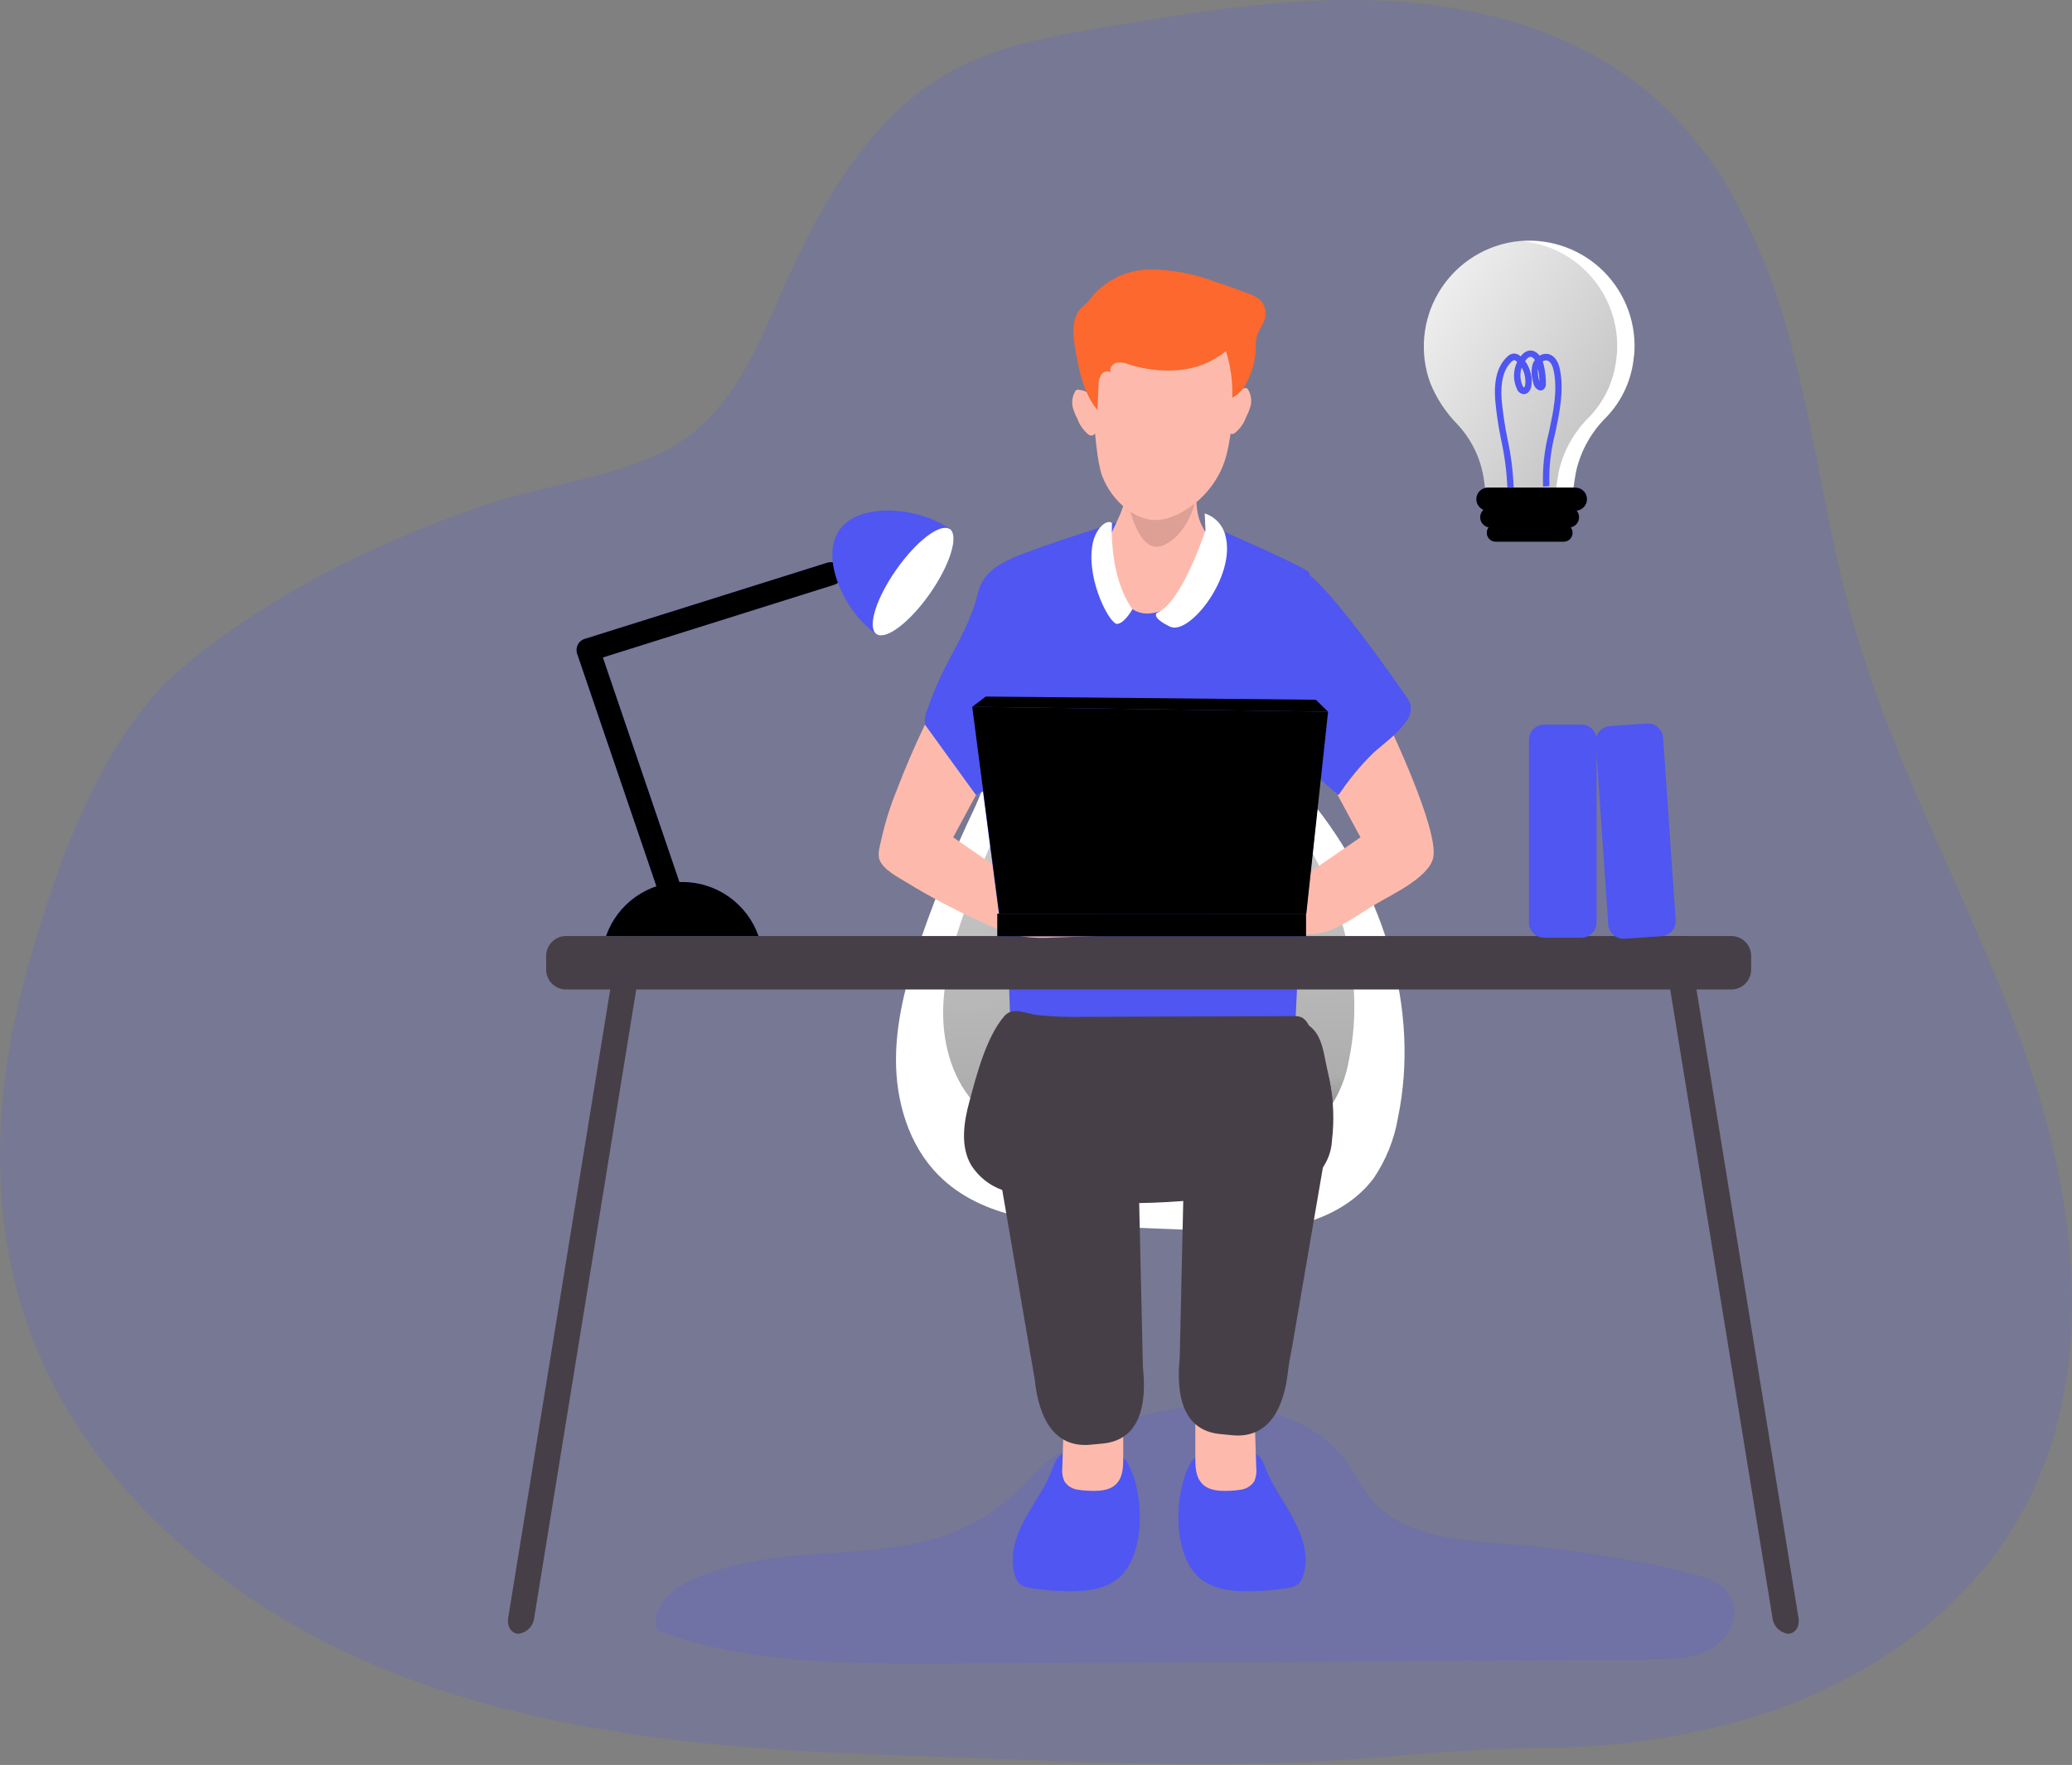<svg width="384" height="327" viewBox="0 0 384 327" fill="none" xmlns="http://www.w3.org/2000/svg">
<rect x="0" y="0" width="384" height="327" fill="#808080" stroke="none"/>
<g clip-path="url(#clip0)">
<path opacity="0.18" d="M320.85 35.81C317.151 29.24 312.41 23.313 306.812 18.262C293.592 6.563 275.681 1.252 258.051 0.211C240.421 -0.831 222.826 2.036 205.407 4.89C195.673 6.563 185.765 8.177 177.014 12.799C162.87 20.309 154.155 34.371 147.463 48.398C140.771 62.425 136.536 77.984 120.872 84.664C111.01 88.887 99.334 90.268 89.063 93.836C69.175 100.761 49.86 110.214 33.634 123.843C17.887 137.063 8.926 164.356 3.966 183.788C-0.994 203.219 -1.778 224.242 4.434 243.451C14.436 274.348 41.636 297.371 71.76 309.491C101.884 321.611 134.933 324.208 167.362 325.249C195.439 326.15 224.757 327.951 252.763 325.799C263.784 324.956 273.961 323.962 285.227 323.833C298.602 323.864 311.911 321.969 324.746 318.206C345.254 311.901 364.276 299.032 374.676 280.314C388.715 254.928 385.076 223.224 375.542 195.802C366.007 168.38 351.162 142.889 343.3 114.94C338.562 98.071 336.445 80.558 331.882 63.63C329.414 53.921 325.706 44.571 320.85 35.81Z" fill="#4F56F1"/>
<path opacity="0.18" d="M128.23 292.703C124.369 294.376 120.298 298.201 121.843 302.12C138.782 308.286 157.255 308.286 175.282 308.204C218.977 308.005 262.672 307.818 306.309 307.42C309.947 307.42 313.749 307.315 316.943 305.572C320.136 303.828 322.429 299.851 321.037 296.493C319.727 293.358 316.007 292.118 312.696 291.322C301.768 288.688 290.645 286.936 279.436 286.081C270.335 285.379 260.052 284.759 254.144 277.799C251.909 275.166 250.576 271.856 248.294 269.282C234.642 253.898 202.529 260.754 190.877 273.856C173.13 293.861 150.341 283.098 128.23 292.703Z" fill="#4F56F1"/>
<path d="M170.942 173.165C168.345 180.594 166.099 188.28 166.052 196.153C166.005 204.026 168.392 212.18 173.949 217.749C182.079 225.938 194.738 226.839 206.237 227.295L221.446 227.903C227.424 228.137 233.46 228.371 239.322 227.178C245.183 225.985 250.915 223.165 254.53 218.369C256.855 214.966 258.412 211.098 259.092 207.033C263.21 187.04 256.53 165.736 243.978 149.639C240.328 144.75 235.874 140.517 230.805 137.121C222.358 131.751 197.218 123.703 188.958 132.699C185.203 136.782 182.828 145.053 180.453 150.06C176.875 157.587 173.7 165.3 170.942 173.165Z" fill="white"/>
<path d="M178.745 168.907C176.64 174.92 174.826 181.132 174.791 187.508C174.756 193.884 176.686 200.47 181.179 204.974C187.753 211.56 198.001 212.321 207.29 212.695L219.609 213.186C224.432 213.568 229.282 213.368 234.057 212.59C238.795 211.619 243.416 209.349 246.317 205.465C248.207 202.72 249.469 199.593 250.014 196.305C253.348 180.126 247.943 162.905 237.789 149.885C234.839 145.926 231.234 142.5 227.131 139.753C220.299 135.413 199.967 128.909 193.287 136.174C190.257 139.484 188.327 146.176 186.42 150.212C183.53 156.302 180.969 162.543 178.745 168.907Z" fill="url(#paint0_linear)"/>
<path d="M193.451 275.553C192.281 277.588 190.982 279.542 189.871 281.589C188.174 284.771 187.005 288.526 188.128 291.943C188.285 292.537 188.605 293.076 189.052 293.498C189.649 293.919 190.348 294.174 191.076 294.235C193.441 294.606 195.83 294.801 198.224 294.82C201.499 294.82 205.032 294.434 207.466 292.235C212.344 287.801 212.017 276.886 209.221 271.528C208.95 270.846 208.483 270.26 207.879 269.844C207.275 269.427 206.561 269.199 205.828 269.188C203.617 268.758 201.357 268.636 199.113 268.826C196.598 269.107 195.931 269.715 195.053 272.113C194.611 273.3 194.075 274.45 193.451 275.553Z" fill="#4F56F1"/>
<path d="M199.873 276.02C200.46 276.125 201.055 276.184 201.651 276.196C203.476 276.278 205.547 276.266 206.846 274.968C208.144 273.669 208.168 271.762 208.168 269.996V263.14C208.168 258.613 203.933 259.233 200.61 259.794C199.838 259.886 199.1 260.163 198.458 260.601C197.288 261.526 197.159 263.21 197.112 264.684L196.878 271.902C196.775 272.767 196.905 273.643 197.253 274.441C197.542 274.885 197.928 275.258 198.382 275.531C198.836 275.805 199.346 275.972 199.873 276.02Z" fill="#FDBAAC"/>
<path d="M236.256 275.553C237.426 277.588 238.725 279.542 239.766 281.589C241.474 284.771 242.644 288.527 241.509 291.943C241.352 292.537 241.032 293.076 240.585 293.498C239.99 293.923 239.29 294.178 238.561 294.235C236.2 294.605 233.815 294.801 231.425 294.82C228.149 294.82 224.604 294.434 222.183 292.235C217.293 287.801 217.62 276.886 220.416 271.528C220.651 271.021 220.976 270.562 221.376 270.171C222.081 269.629 222.924 269.297 223.809 269.212C226.024 268.782 228.287 268.66 230.536 268.849C233.039 269.13 233.706 269.738 234.584 272.137C235.045 273.32 235.605 274.463 236.256 275.553Z" fill="#4F56F1"/>
<path d="M229.834 276.02C229.247 276.125 228.652 276.183 228.056 276.196C226.219 276.278 224.16 276.266 222.861 274.968C221.563 273.669 221.528 271.762 221.528 269.996V263.14C221.528 258.613 225.774 259.233 229.085 259.794C229.861 259.883 230.604 260.16 231.249 260.601C232.419 261.526 232.536 263.21 232.583 264.684L232.817 271.902C232.924 272.766 232.798 273.642 232.454 274.441C232.165 274.885 231.779 275.258 231.325 275.531C230.871 275.805 230.362 275.972 229.834 276.02Z" fill="#FDBAAC"/>
<path d="M226.605 98.41C226.605 98.41 240.877 104.587 242.55 105.991C244.048 107.243 239.988 192.924 239.672 197.112C239.357 201.301 216.521 201.967 206.647 200.084C200.059 198.742 193.612 196.784 187.391 194.234C187.391 194.234 184.267 105.733 186.221 104.154C188.175 102.575 207.045 96.737 207.045 96.737L226.605 98.41Z" fill="#4F56F1"/>
<path d="M179.658 204.085C178.593 207.992 177.95 212.391 179.985 215.877C181.342 218.012 183.371 219.634 185.753 220.486C188.12 221.321 190.586 221.844 193.088 222.042C208.418 223.791 223.932 222.949 238.982 219.551C241.082 219.264 243.053 218.374 244.656 216.989C245.986 215.364 246.757 213.354 246.855 211.256C247.747 203.822 246.208 196.299 242.468 189.812C242.209 189.281 241.803 188.834 241.299 188.525C240.814 188.311 240.282 188.222 239.754 188.268L200.809 188.397C197.982 188.467 195.153 188.362 192.339 188.081C190.152 187.824 187.66 186.431 186.092 188.303C182.758 192.211 180.968 199.218 179.658 204.085Z" fill="#473F47"/>
<path d="M179.658 204.085C178.593 207.992 177.95 212.391 179.985 215.877C181.342 218.012 183.371 219.634 185.753 220.486C188.12 221.321 190.586 221.844 193.088 222.042C208.418 223.791 223.932 222.949 238.982 219.551C241.082 219.264 243.053 218.374 244.656 216.989C245.986 215.364 246.757 213.354 246.855 211.256C247.747 203.822 246.208 196.299 242.468 189.812C242.209 189.281 241.803 188.834 241.299 188.525C240.814 188.311 240.282 188.222 239.754 188.268L200.809 188.397C197.982 188.467 195.153 188.362 192.339 188.081C190.152 187.824 187.66 186.431 186.092 188.303C182.758 192.211 180.968 199.218 179.658 204.085Z" fill="url(#paint1_linear)"/>
<path d="M226.067 265.69L228.348 265.913C235.25 266.603 238.035 260.718 238.725 253.816C238.889 252.377 239.228 250.927 239.474 249.499L244.024 222.99L246.13 210.706C246.341 209.466 246.563 208.238 246.762 206.998C247.37 203.395 246.282 199.92 245.592 196.305C245.183 194.117 244.656 191.766 242.971 190.315C241.287 188.865 238.959 188.736 236.783 188.631C231.004 188.373 225.143 188.104 219.515 189.45C219.169 189.494 218.85 189.66 218.615 189.918C218.457 190.215 218.404 190.557 218.463 190.889C218.872 196.387 219.749 201.839 219.632 207.337L218.638 251.512C217.936 258.379 219.165 265 226.067 265.69Z" fill="#473F47"/>
<path d="M204.483 267.445L202.143 267.668C195.252 268.358 192.456 262.473 191.766 255.571L184.337 212.286C183.741 208.846 183.238 205.535 182.98 202.037C182.695 199.672 182.774 197.278 183.214 194.936C183.442 193.767 183.934 192.665 184.651 191.715C185.369 190.764 186.294 189.989 187.356 189.45C188.478 189.023 189.665 188.794 190.865 188.771C194.816 188.513 198.784 188.701 202.693 189.333C204.097 189.452 205.447 189.931 206.612 190.725C207.764 191.845 208.575 193.269 208.951 194.831C210.121 198.2 211.631 201.921 211.291 205.524C211.012 207.825 210.879 210.143 210.893 212.461L211.233 227.786L211.806 252.857C211.794 252.997 211.794 253.138 211.806 253.278C212.566 260.098 211.338 266.72 204.483 267.445Z" fill="#473F47"/>
<path d="M324.535 177.107V179.634C324.537 180.119 324.443 180.6 324.258 181.048C324.074 181.497 323.802 181.904 323.46 182.248C323.118 182.591 322.711 182.864 322.263 183.05C321.815 183.236 321.335 183.331 320.85 183.331H104.903C104.418 183.331 103.938 183.236 103.49 183.05C103.042 182.864 102.635 182.591 102.293 182.248C101.951 181.904 101.679 181.497 101.495 181.048C101.31 180.6 101.216 180.119 101.218 179.634V177.107C101.218 176.13 101.606 175.193 102.297 174.502C102.988 173.811 103.925 173.422 104.903 173.422H320.85C321.827 173.422 322.765 173.811 323.456 174.502C324.147 175.193 324.535 176.13 324.535 177.107Z" fill="#473F47"/>
<path d="M257.361 134.255C257.361 134.255 266.626 153.558 265.632 158.822C264.942 162.531 257.841 165.783 255.033 167.468C252.225 169.152 249.406 171.223 246.493 172.369C243.58 173.516 240.257 173.071 237.298 172.978L222.089 172.486C221.364 172.486 220.393 172.217 220.393 171.48C220.393 171.047 220.767 170.708 221.13 170.463C222.268 169.67 223.588 169.179 224.967 169.035C228.253 168.827 231.5 168.206 234.63 167.187L252.132 155.137L247.908 147.311L257.361 134.255Z" fill="#FDBAAC"/>
<path d="M187.051 103.733C184.01 105.055 181.927 106.88 181.202 110.003C180.032 114.835 177.634 118.883 175.353 123.27C173.991 125.934 172.818 128.69 171.843 131.517C171.464 132.377 171.327 133.323 171.445 134.255C171.647 134.959 171.99 135.616 172.451 136.185C175.158 139.96 177.973 143.653 180.898 147.264C182.663 146.447 184.351 145.472 185.94 144.351C186.56 143.368 186.314 141.005 186.408 139.859C186.58 137.519 186.736 135.152 186.876 132.758L187.051 103.733Z" fill="#4F56F1"/>
<path d="M221.399 87.671C221.512 88.226 221.587 88.789 221.621 89.355C221.773 91.625 221.539 93.953 222.218 96.117C222.48 96.897 222.833 97.643 223.271 98.34C224.897 100.913 222.885 105.113 221.457 107.453C219.644 110.413 216.778 113.302 213.14 113.653C208.565 114.063 206.577 108.974 205.734 105.359C205.243 103.277 204.822 101.779 205.606 99.72C206.389 97.661 207.606 95.696 208.226 93.52C208.747 91.012 209.044 88.464 209.115 85.904C209.146 85.222 209.326 84.555 209.642 83.95C209.909 83.555 210.255 83.218 210.657 82.96C211.059 82.703 211.51 82.53 211.981 82.453C212.905 82.291 213.846 82.263 214.777 82.371C216.218 82.368 217.637 82.721 218.907 83.4C219.584 83.912 220.153 84.553 220.581 85.286C221.009 86.019 221.287 86.829 221.399 87.671Z" fill="#FDBAAC"/>
<path d="M208.706 91.519C208.706 91.519 210.566 103.16 215.514 101.066C220.463 98.972 221.668 92.291 221.668 92.291L208.706 91.519Z" fill="#DEA095"/>
<path d="M223.411 98.258C223.411 98.258 219.036 111.735 214.427 113.536C214.427 113.536 213.198 114.344 216.825 116.098C220.451 117.853 229.155 106.658 227.096 99.217C226.863 98.266 226.388 97.39 225.718 96.675C225.048 95.96 224.205 95.429 223.271 95.134L223.411 98.258Z" fill="white"/>
<path d="M206.085 96.948C206.085 96.948 205.419 106.634 209.864 112.87C209.864 112.87 208.448 115.467 207.068 115.595C205.688 115.724 201.511 107.769 202.389 101.452C202.798 97.813 205.302 96.035 206.085 96.948Z" fill="white"/>
<path d="M202.236 65.548C202.236 65.548 202.47 83.552 204.284 88.244C206.097 92.935 210.601 96.702 214.719 96.328C218.837 95.953 224.733 91.952 226.932 85.518C229.132 79.084 229.132 63.817 228.254 61.816C227.377 59.816 222.651 53.685 211.747 55.674C204.249 57.043 201.991 62.799 202.236 65.548Z" fill="#FDBAAC"/>
<path d="M257.712 124.919C259.233 127.072 260.309 128.628 260.566 128.991C260.963 129.483 261.26 130.047 261.444 130.652C261.512 131.206 261.465 131.769 261.306 132.304C261.147 132.84 260.879 133.336 260.52 133.764C258.893 136.103 256.495 137.694 254.401 139.613C252.044 141.946 249.931 144.513 248.096 147.276C246.675 146.261 245.38 145.083 244.235 143.766C243.138 142.934 242.279 141.828 241.745 140.559C241.211 139.29 241.021 137.902 241.193 136.536L240.983 121.445L240.866 113.899C240.866 112.601 239.193 106.728 240 105.71C241.919 103.312 252.447 117.573 257.712 124.919Z" fill="#4F56F1"/>
<path d="M199.955 72.216C199.822 72.176 199.679 72.176 199.546 72.216C199.416 72.3 199.311 72.418 199.241 72.556C198.766 73.401 198.605 74.387 198.785 75.34C198.982 76.124 199.281 76.879 199.674 77.586C200.074 78.734 200.788 79.747 201.733 80.511C201.923 80.647 202.156 80.71 202.388 80.686C202.557 80.657 202.713 80.575 202.833 80.452C203.44 79.735 203.757 78.817 203.722 77.879C203.975 76.567 203.733 75.209 203.044 74.065C202.697 73.548 202.241 73.114 201.707 72.794C201.173 72.475 200.575 72.277 199.955 72.216Z" fill="#FDBAAC"/>
<path d="M230.641 71.924C230.776 71.895 230.916 71.895 231.05 71.924C231.178 72.011 231.282 72.127 231.355 72.263C231.824 73.115 231.985 74.103 231.811 75.059C231.599 75.839 231.301 76.592 230.922 77.305C230.52 78.449 229.807 79.458 228.863 80.218C228.671 80.36 228.434 80.426 228.196 80.406C228.033 80.368 227.884 80.287 227.763 80.172C227.158 79.453 226.841 78.536 226.874 77.598C226.613 76.287 226.855 74.925 227.553 73.784C227.898 73.265 228.354 72.829 228.888 72.507C229.422 72.185 230.021 71.986 230.641 71.924Z" fill="#FDBAAC"/>
<path d="M199.148 63.887C198.774 61.547 198.692 58.845 200.318 57.125C200.657 56.762 201.066 56.47 201.417 56.119C201.768 55.768 202.307 55.054 202.763 54.516C204.123 53.043 205.778 51.873 207.62 51.081C209.463 50.289 211.451 49.893 213.455 49.919C217.455 49.999 221.412 50.763 225.154 52.176C227.26 52.863 229.35 53.608 231.425 54.411C232.231 54.665 232.976 55.083 233.612 55.639C234.063 56.138 234.366 56.752 234.488 57.413C234.61 58.074 234.546 58.756 234.303 59.383C233.952 60.377 233.226 61.219 232.934 62.226C232.759 63.02 232.688 63.834 232.723 64.647C232.65 66.81 232.081 68.927 231.062 70.836C230.499 72.051 229.56 73.052 228.383 73.69C228.476 70.767 228.08 67.85 227.213 65.057C224.734 67.057 221.717 68.278 218.544 68.566C215.385 68.838 212.203 68.476 209.185 67.502C208.449 67.184 207.636 67.087 206.846 67.221C206.085 67.432 205.477 68.391 205.91 69.023C205.761 68.928 205.595 68.864 205.421 68.834C205.248 68.804 205.07 68.808 204.898 68.848C204.726 68.887 204.563 68.96 204.42 69.062C204.276 69.164 204.154 69.294 204.061 69.444C203.72 70.07 203.554 70.778 203.582 71.491L203.383 75.96C200.704 72.813 199.803 67.97 199.148 63.887Z" fill="#FC682D"/>
<path d="M171.422 134.255C169.503 138.244 167.737 142.327 166.169 146.468C164.994 149.341 164.062 152.307 163.385 155.336C163.139 156.506 162.566 158.109 162.999 159.29C163.666 161.104 166.415 162.519 167.959 163.455C172.88 166.47 178.005 169.14 183.296 171.445C185.347 172.427 187.518 173.135 189.754 173.551C191.508 173.766 193.278 173.817 195.042 173.703L205.196 173.352C206.12 173.352 207.325 173.036 207.407 172.112C207.407 171.469 206.857 170.942 206.308 170.603C204.496 169.457 202.525 168.585 200.458 168.017C198.434 167.468 195.931 167.842 194.024 167.163C191.871 166.403 189.473 163.993 187.566 162.671L176.651 155.137L180.874 147.311L171.422 134.255Z" fill="#FDBAAC"/>
<path d="M242.036 169.304H185.121L180.126 130.956L246.072 131.868L242.036 169.304Z" fill="#4F56F1"/>
<path d="M119.55 173.422L117.912 183.331L99.007 299.734C98.927 300.48 98.598 301.177 98.074 301.714C97.55 302.251 96.861 302.596 96.117 302.694C94.783 302.694 93.918 301.36 94.187 299.734L113.092 183.331L114.695 173.422H119.55Z" fill="#473F47"/>
<path d="M307.935 173.422L309.537 183.331L328.489 299.734C328.57 300.48 328.898 301.177 329.422 301.714C329.946 302.251 330.635 302.596 331.379 302.694C332.713 302.694 333.578 301.36 333.309 299.734L314.404 183.331L312.801 173.422H307.935Z" fill="#473F47"/>
<path d="M242.036 169.293H184.84V173.469H242.036V169.293Z" fill="#4F56F1"/>
<path d="M242.036 169.293H184.84V173.469H242.036V169.293Z" fill="url(#paint2_linear)"/>
<path d="M140.572 173.422H112.32C113.349 170.497 115.26 167.963 117.79 166.171C120.321 164.379 123.345 163.416 126.446 163.416C129.547 163.416 132.571 164.379 135.102 166.171C137.632 167.963 139.544 170.497 140.572 173.422Z" fill="#4F56F1"/>
<path d="M111.027 119.772C110.645 118.653 109.429 118.056 108.31 118.437C107.191 118.819 106.593 120.035 106.974 121.154L122.176 165.733C122.558 166.852 123.774 167.45 124.893 167.068C126.012 166.687 126.61 165.47 126.229 164.351L111.027 119.772Z" fill="#4F56F1"/>
<path d="M108.379 118.374C107.251 118.729 106.624 119.93 106.979 121.058C107.333 122.186 108.535 122.813 109.663 122.459L154.597 108.343C155.725 107.989 156.352 106.787 155.998 105.659C155.643 104.531 154.442 103.904 153.314 104.258L108.379 118.374Z" fill="#4F56F1"/>
<path d="M140.572 173.422H112.32C113.349 170.497 115.26 167.963 117.79 166.171C120.321 164.379 123.345 163.416 126.446 163.416C129.547 163.416 132.571 164.379 135.102 166.171C137.632 167.963 139.544 170.497 140.572 173.422Z" fill="url(#paint3_linear)"/>
<path d="M111.027 119.772C110.645 118.653 109.429 118.056 108.31 118.437C107.191 118.819 106.593 120.035 106.974 121.154L122.176 165.733C122.558 166.852 123.774 167.45 124.893 167.068C126.012 166.687 126.61 165.47 126.229 164.351L111.027 119.772Z" fill="url(#paint4_linear)"/>
<path d="M108.379 118.374C107.251 118.729 106.624 119.93 106.979 121.058C107.333 122.186 108.535 122.813 109.663 122.459L154.597 108.343C155.725 107.989 156.352 106.787 155.998 105.659C155.643 104.531 154.442 103.904 153.314 104.258L108.379 118.374Z" fill="url(#paint5_linear)"/>
<path d="M172.358 109.957C168.731 115.151 164.438 118.473 162.601 117.572C162.519 117.529 162.44 117.478 162.367 117.42L162.121 117.268C156.763 113.513 151.815 103.581 155.57 98.211C159.325 92.841 170.357 94.07 175.715 97.825L175.949 98.001C176.028 98.048 176.102 98.103 176.172 98.164C177.646 99.58 175.996 104.751 172.358 109.957Z" fill="#4F56F1"/>
<path d="M172.358 109.957C168.731 115.151 164.438 118.473 162.601 117.572L162.437 117.479C162.408 117.467 162.384 117.447 162.367 117.42C160.741 116.122 162.367 110.869 166.087 105.57C169.807 100.27 174.171 96.924 175.949 98.001H176.031L176.172 98.117C177.646 99.58 175.996 104.751 172.358 109.957Z" fill="#4F56F1"/>
<path d="M172.358 109.957C168.731 115.151 164.438 118.473 162.601 117.572L162.437 117.479C162.408 117.467 162.384 117.447 162.367 117.42C160.741 116.122 162.367 110.869 166.087 105.57C169.807 100.27 174.171 96.924 175.949 98.001H176.031L176.172 98.117C177.646 99.58 175.996 104.751 172.358 109.957Z" fill="white"/>
<path d="M293.054 134.243H286.198C284.635 134.243 283.367 135.511 283.367 137.074V170.907C283.367 172.471 284.635 173.738 286.198 173.738H293.054C294.617 173.738 295.885 172.471 295.885 170.907V137.074C295.885 135.511 294.617 134.243 293.054 134.243Z" fill="#4F56F1"/>
<path d="M305.204 134.056L298.365 134.527C296.805 134.635 295.628 135.986 295.735 137.546L298.06 171.299C298.167 172.859 299.519 174.037 301.079 173.929L307.918 173.458C309.478 173.351 310.655 171.999 310.548 170.439L308.223 136.686C308.116 135.126 306.764 133.949 305.204 134.056Z" fill="#4F56F1"/>
<path d="M242.094 169.304H185.18L180.184 130.956L246.13 131.868L242.094 169.304Z" fill="url(#paint6_linear)"/>
<path d="M182.676 129.061L180.184 130.956L246.13 131.868L243.861 129.646L182.676 129.061Z" fill="url(#paint7_linear)"/>
<path d="M302.811 65.946C302.467 70.211 300.656 74.225 297.687 77.305C295.02 79.935 293.122 83.245 292.2 86.875C291.943 87.986 291.802 89.133 291.603 90.385H275.225C275.108 89.554 275.026 88.723 274.862 87.916C274.173 84.406 272.506 81.162 270.054 78.557C267.887 76.35 266.181 73.733 265.035 70.859C264.062 68.155 263.695 65.27 263.958 62.409C264.221 59.547 265.109 56.778 266.56 54.297C268.01 51.815 269.987 49.683 272.352 48.049C274.716 46.415 277.41 45.32 280.244 44.841C280.77 44.759 281.285 44.701 281.788 44.654C284.635 44.417 287.498 44.808 290.178 45.798C292.857 46.788 295.286 48.354 297.294 50.386C299.302 52.417 300.84 54.865 301.799 57.555C302.759 60.246 303.116 63.114 302.846 65.958L302.811 65.946Z" fill="white"/>
<path d="M299.605 65.946C299.271 70.211 297.463 74.227 294.493 77.305C291.822 79.935 289.921 83.244 288.994 86.875C288.737 87.986 288.608 89.133 288.398 90.385H275.237C275.12 89.554 275.038 88.723 274.874 87.916C274.184 84.406 272.518 81.162 270.066 78.557C267.898 76.35 266.192 73.733 265.047 70.859C264.074 68.155 263.706 65.27 263.97 62.409C264.233 59.547 265.121 56.778 266.571 54.297C268.022 51.815 269.999 49.683 272.363 48.049C274.728 46.415 277.422 45.32 280.255 44.841C280.782 44.76 281.297 44.701 281.8 44.654C284.375 44.866 286.884 45.587 289.178 46.775C291.473 47.964 293.509 49.597 295.168 51.579C296.826 53.56 298.075 55.852 298.841 58.321C299.606 60.789 299.874 63.385 299.629 65.958L299.605 65.946Z" fill="url(#paint8_linear)"/>
<path d="M291.978 90.35H275.74C274.564 90.35 273.611 91.303 273.611 92.479V92.49C273.611 93.666 274.564 94.62 275.74 94.62H291.978C293.154 94.62 294.107 93.666 294.107 92.49V92.479C294.107 91.303 293.154 90.35 291.978 90.35Z" fill="#4F56F1"/>
<path d="M290.738 93.929H276.231C275.178 93.929 274.324 94.783 274.324 95.836C274.324 96.889 275.178 97.743 276.231 97.743H290.738C291.791 97.743 292.644 96.889 292.644 95.836C292.644 94.783 291.791 93.929 290.738 93.929Z" fill="#4F56F1"/>
<path d="M289.79 97.053H277.19C276.279 97.053 275.541 97.791 275.541 98.702V98.714C275.541 99.625 276.279 100.364 277.19 100.364H289.79C290.701 100.364 291.439 99.625 291.439 98.714V98.702C291.439 97.791 290.701 97.053 289.79 97.053Z" fill="#4F56F1"/>
<path d="M291.978 90.35H275.74C274.564 90.35 273.611 91.303 273.611 92.479V92.49C273.611 93.666 274.564 94.62 275.74 94.62H291.978C293.154 94.62 294.107 93.666 294.107 92.49V92.479C294.107 91.303 293.154 90.35 291.978 90.35Z" fill="url(#paint9_linear)"/>
<path d="M290.738 93.929H276.231C275.178 93.929 274.324 94.783 274.324 95.836C274.324 96.889 275.178 97.743 276.231 97.743H290.738C291.791 97.743 292.644 96.889 292.644 95.836C292.644 94.783 291.791 93.929 290.738 93.929Z" fill="url(#paint10_linear)"/>
<path d="M289.79 97.053H277.19C276.279 97.053 275.541 97.791 275.541 98.702V98.714C275.541 99.625 276.279 100.364 277.19 100.364H289.79C290.701 100.364 291.439 99.625 291.439 98.714V98.702C291.439 97.791 290.701 97.053 289.79 97.053Z" fill="url(#paint11_linear)"/>
<path d="M279.355 90.291C279.229 87.299 278.837 84.323 278.185 81.4C277.685 78.973 277.322 76.521 277.097 74.053C276.839 70.321 277.576 67.712 279.355 66.075C279.662 65.748 280.078 65.544 280.524 65.501C280.765 65.499 281.003 65.545 281.226 65.635C281.449 65.725 281.652 65.859 281.823 66.028C281.882 65.958 281.928 65.887 281.987 65.829C282.288 65.447 282.695 65.162 283.157 65.01C283.391 64.942 283.637 64.924 283.878 64.956C284.12 64.988 284.352 65.07 284.561 65.197C284.862 65.373 285.121 65.613 285.321 65.899C285.567 65.742 285.841 65.635 286.128 65.585C286.415 65.535 286.71 65.542 286.994 65.607C288.058 65.876 288.795 66.882 289.111 68.508C289.872 72.415 289.041 76.358 288.234 80.207C287.387 83.418 287.02 86.738 287.146 90.057L285.976 90.162C285.835 86.729 286.21 83.295 287.087 79.973C287.906 76.1 288.678 72.45 287.965 68.777C287.836 68.122 287.509 66.987 286.713 66.788C286.428 66.736 286.133 66.799 285.894 66.964C285.976 67.169 286.043 67.38 286.093 67.596C286.372 68.744 286.509 69.923 286.503 71.105C286.513 71.291 286.484 71.476 286.418 71.65C286.351 71.823 286.248 71.98 286.116 72.111C285.996 72.219 285.85 72.294 285.691 72.327C285.533 72.359 285.369 72.35 285.216 72.298C284.954 72.184 284.724 72.008 284.545 71.786C284.366 71.564 284.243 71.303 284.186 71.023C283.82 69.934 283.752 68.767 283.987 67.642C284.086 67.301 284.244 66.98 284.455 66.695C284.332 66.495 284.164 66.327 283.964 66.203C283.894 66.158 283.814 66.128 283.732 66.116C283.649 66.104 283.565 66.11 283.484 66.133C283.244 66.222 283.037 66.381 282.888 66.589C282.794 66.695 282.724 66.8 282.642 66.905C283.606 68.214 284.025 69.845 283.812 71.456C283.695 72.263 283.215 73.035 282.373 73.035C282.082 73.004 281.807 72.889 281.581 72.704C281.354 72.519 281.187 72.273 281.098 71.994C280.747 71.212 280.573 70.362 280.587 69.505C280.601 68.648 280.803 67.804 281.18 67.034H281.121C280.84 66.765 280.665 66.706 280.595 66.718C280.434 66.764 280.288 66.853 280.174 66.975C278.688 68.344 278.056 70.719 278.29 73.995C278.515 76.414 278.871 78.82 279.355 81.201C280.016 84.194 280.407 87.24 280.524 90.303L279.355 90.291ZM282.022 68.063C281.646 69.173 281.7 70.384 282.174 71.456C282.231 71.595 282.319 71.719 282.431 71.819C282.568 71.662 282.65 71.465 282.665 71.257C282.788 70.165 282.558 69.063 282.01 68.11L282.022 68.063ZM285.028 68.18C284.946 69.028 285.038 69.884 285.298 70.696C285.281 69.866 285.187 69.04 285.017 68.227L285.028 68.18Z" fill="#4F56F1"/>
</g>
<defs>
<linearGradient id="paint0_linear" x1="215.187" y1="237.239" x2="207.279" y2="64.308" gradientUnits="userSpaceOnUse">
<stop offset="0.01"/>
<stop offset="0.08" stop-opacity="0.69"/>
<stop offset="0.21" stop-opacity="0.32"/>
<stop offset="1" stop-opacity="0"/>
</linearGradient>
<linearGradient id="paint1_linear" x1="19279.3" y1="10170.3" x2="19202.7" y2="7332.38" gradientUnits="userSpaceOnUse">
<stop offset="0.01"/>
<stop offset="0.08" stop-opacity="0.69"/>
<stop offset="0.21" stop-opacity="0.32"/>
<stop offset="1" stop-opacity="0"/>
</linearGradient>
<linearGradient id="paint2_linear" x1="10633.3" y1="735.954" x2="10633" y2="868.913" gradientUnits="userSpaceOnUse">
<stop offset="0.01"/>
<stop offset="0.08" stop-opacity="0.69"/>
<stop offset="0.21" stop-opacity="0.32"/>
<stop offset="1" stop-opacity="0"/>
</linearGradient>
<linearGradient id="paint3_linear" x1="5543.01" y1="2458.37" x2="6225.31" y2="2458.37" gradientUnits="userSpaceOnUse">
<stop offset="0.01"/>
<stop offset="0.08" stop-opacity="0.69"/>
<stop offset="0.21" stop-opacity="0.32"/>
<stop offset="1" stop-opacity="0"/>
</linearGradient>
<linearGradient id="paint4_linear" x1="917.554" y1="10774.5" x2="988.888" y2="10774.5" gradientUnits="userSpaceOnUse">
<stop offset="0.01"/>
<stop offset="0.08" stop-opacity="0.69"/>
<stop offset="0.21" stop-opacity="0.32"/>
<stop offset="1" stop-opacity="0"/>
</linearGradient>
<linearGradient id="paint5_linear" x1="932.43" y1="9453.38" x2="1112.56" y2="9453.38" gradientUnits="userSpaceOnUse">
<stop offset="0.01"/>
<stop offset="0.08" stop-opacity="0.69"/>
<stop offset="0.21" stop-opacity="0.32"/>
<stop offset="1" stop-opacity="0"/>
</linearGradient>
<linearGradient id="paint6_linear" x1="11717.4" y1="4041.35" x2="12787.3" y2="9280.75" gradientUnits="userSpaceOnUse">
<stop offset="0.01"/>
<stop offset="0.08" stop-opacity="0.69"/>
<stop offset="0.21" stop-opacity="0.32"/>
<stop offset="1" stop-opacity="0"/>
</linearGradient>
<linearGradient id="paint7_linear" x1="12234.4" y1="418.9" x2="12234.1" y2="543.505" gradientUnits="userSpaceOnUse">
<stop offset="0.01"/>
<stop offset="0.08" stop-opacity="0.69"/>
<stop offset="0.21" stop-opacity="0.32"/>
<stop offset="1" stop-opacity="0"/>
</linearGradient>
<linearGradient id="paint8_linear" x1="338.562" y1="105.429" x2="250.728" y2="47.883" gradientUnits="userSpaceOnUse">
<stop offset="0.01"/>
<stop offset="0.13" stop-opacity="0.69"/>
<stop offset="0.25" stop-opacity="0.32"/>
<stop offset="1" stop-opacity="0"/>
</linearGradient>
<linearGradient id="paint9_linear" x1="5247.22" y1="398.005" x2="5247.18" y2="456.762" gradientUnits="userSpaceOnUse">
<stop offset="0.01"/>
<stop offset="0.13" stop-opacity="0.69"/>
<stop offset="0.25" stop-opacity="0.32"/>
<stop offset="1" stop-opacity="0"/>
</linearGradient>
<linearGradient id="paint10_linear" x1="4721.2" y1="381.528" x2="4720.51" y2="435.118" gradientUnits="userSpaceOnUse">
<stop offset="0.01"/>
<stop offset="0.13" stop-opacity="0.69"/>
<stop offset="0.25" stop-opacity="0.32"/>
<stop offset="1" stop-opacity="0"/>
</linearGradient>
<linearGradient id="paint11_linear" x1="4131.59" y1="359.297" x2="4131.27" y2="396.506" gradientUnits="userSpaceOnUse">
<stop offset="0.01"/>
<stop offset="0.13" stop-opacity="0.69"/>
<stop offset="0.25" stop-opacity="0.32"/>
<stop offset="1" stop-opacity="0"/>
</linearGradient>
<clipPath id="clip0">
<rect width="384" height="326.805" fill="white"/>
</clipPath>
</defs>
</svg>
